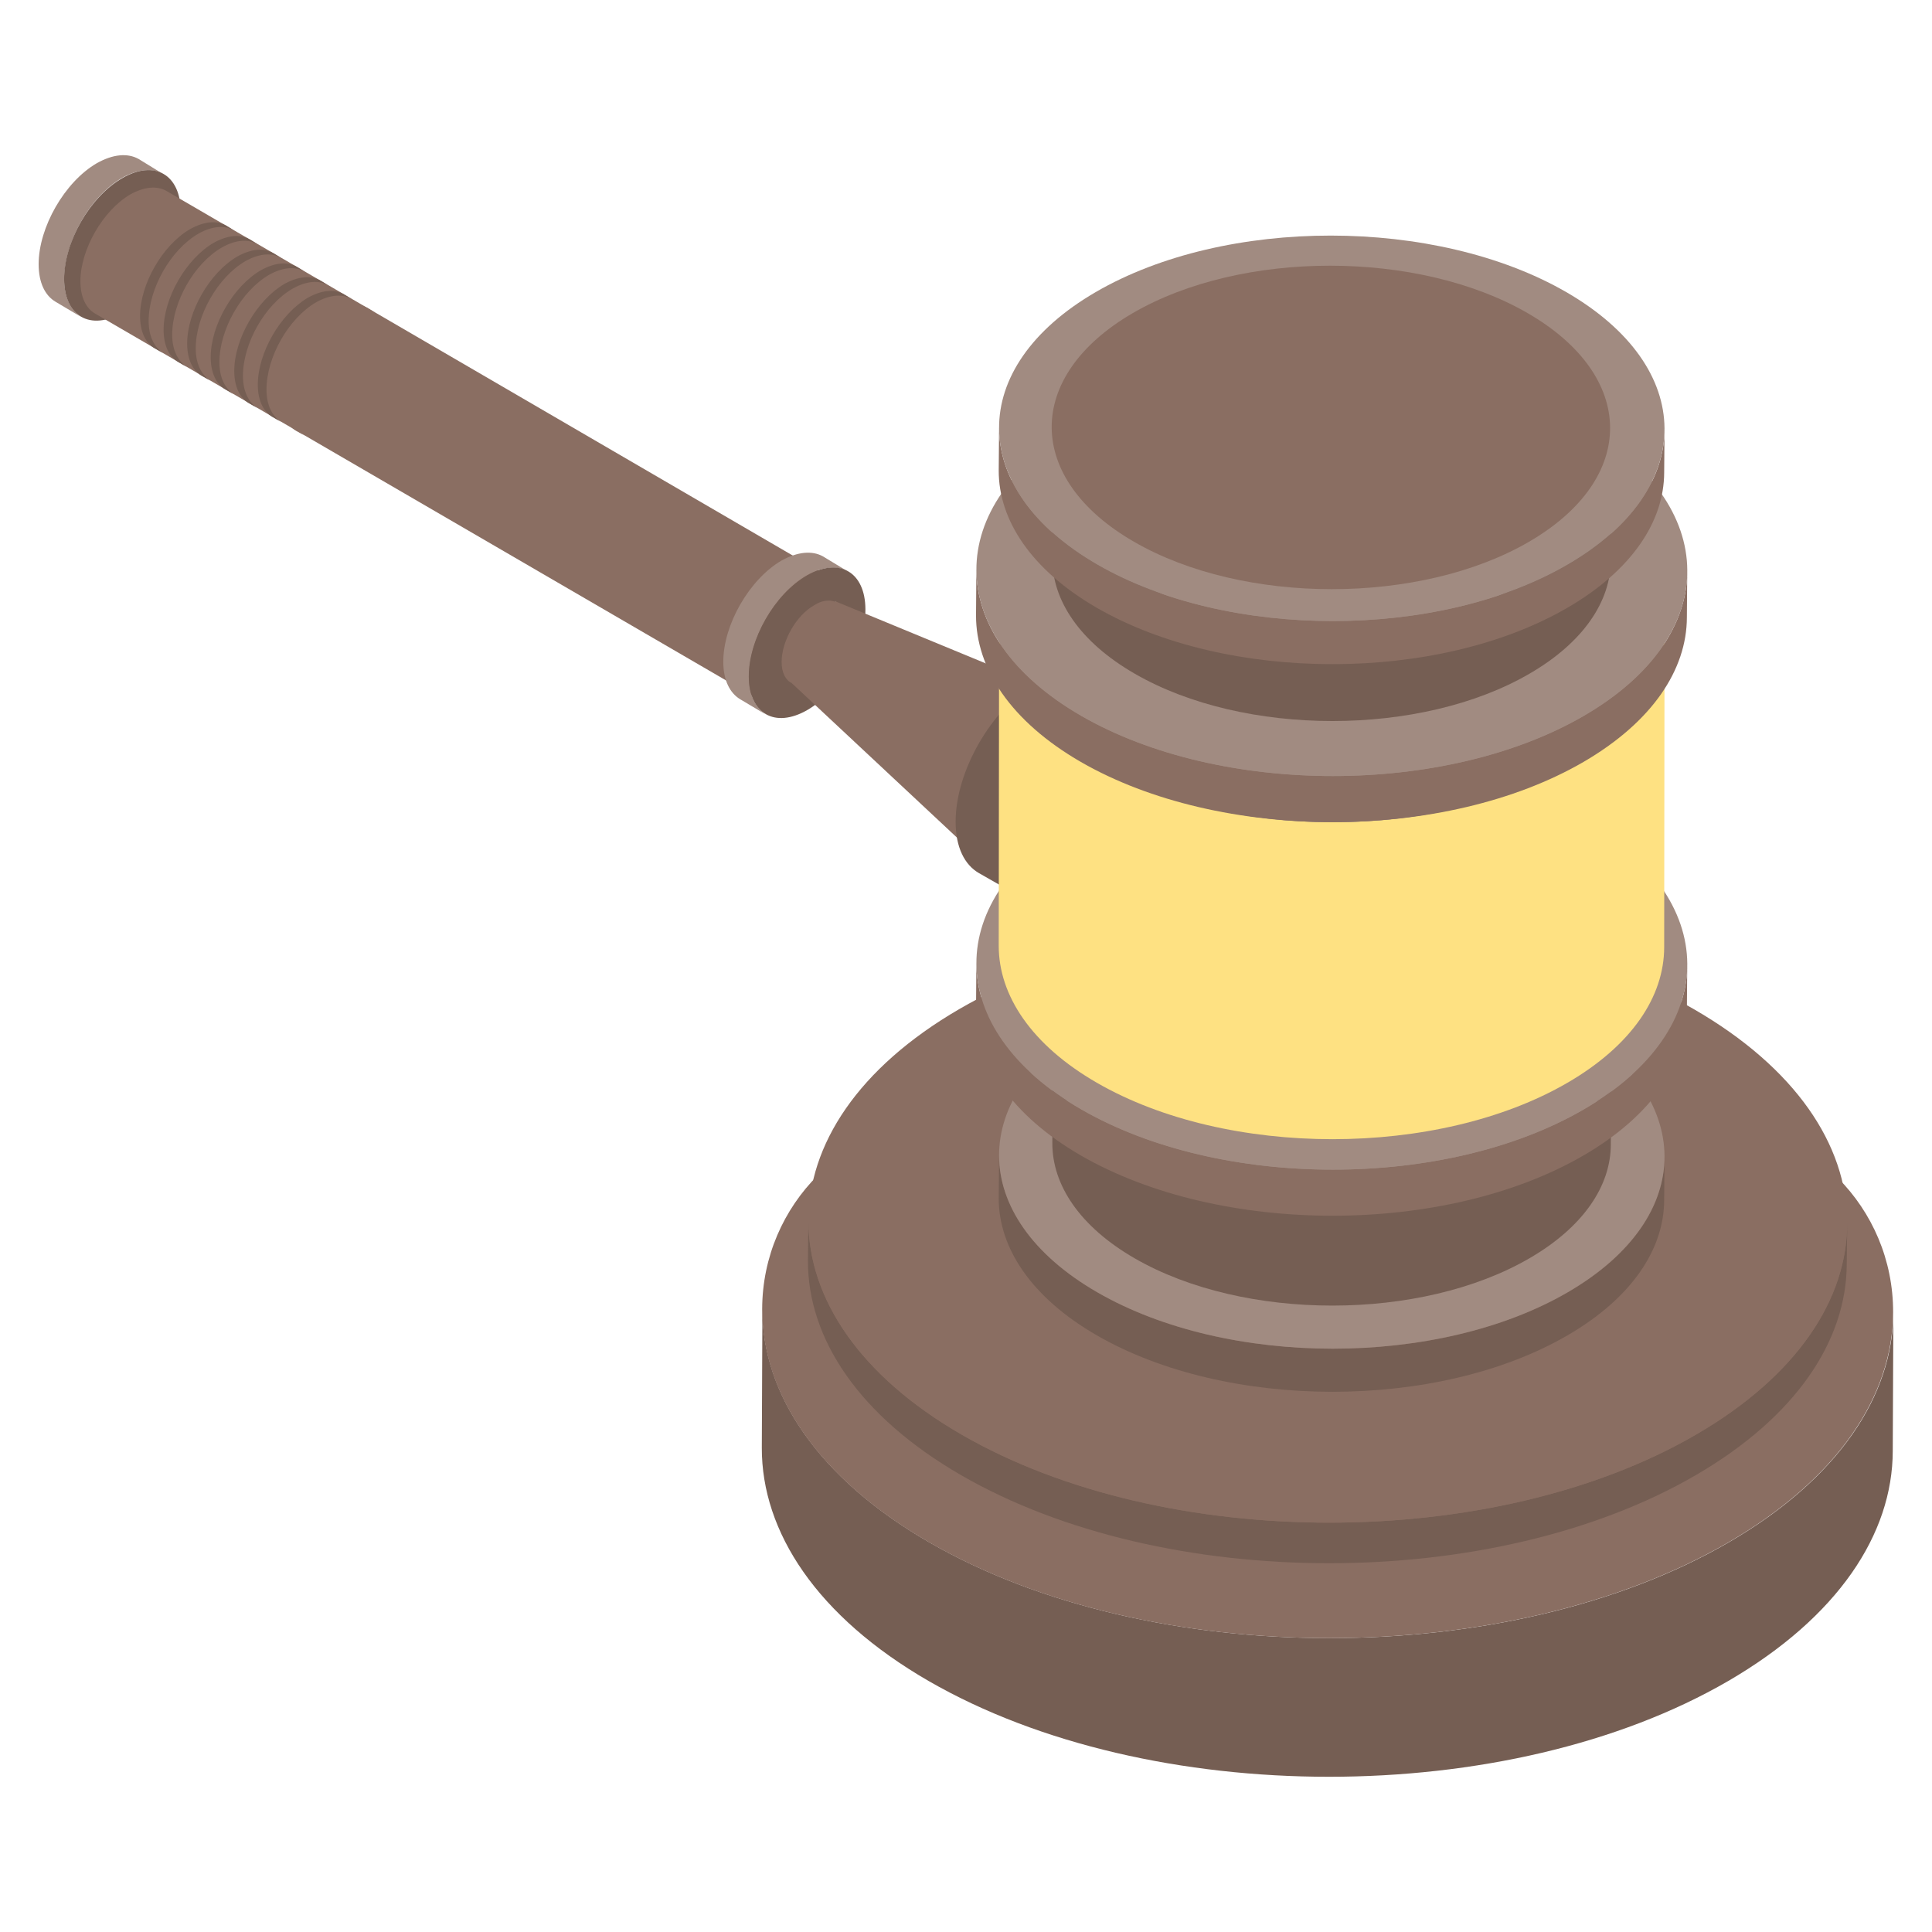 <svg width="16" height="16" viewBox="0 0 16 16" fill="none" xmlns="http://www.w3.org/2000/svg">
<g id="Mallet">
<path id="Vector" d="M15.68 10.868L15.675 12.016C15.674 12.705 15.22 13.393 14.313 13.921C12.492 14.979 9.524 14.979 7.69 13.921C6.768 13.388 6.307 12.688 6.309 11.989L6.314 10.841C6.312 11.54 6.772 12.239 7.695 12.772C9.528 13.831 12.496 13.831 14.318 12.772C15.225 12.245 15.678 11.557 15.68 10.868Z" fill="#755E53"/>
<path id="Vector_2" d="M14.111 9.292C14.979 9.295 15.68 10 15.678 10.868C15.676 11.556 15.223 12.245 14.316 12.772C12.494 13.831 9.526 13.831 7.693 12.772C6.77 12.239 6.31 11.54 6.312 10.841C6.314 9.973 7.019 9.272 7.887 9.274L14.111 9.292Z" fill="#8A6E62"/>
<g id="Group">
<path id="Vector_3" d="M15.298 10.132L15.294 10.468C15.292 11.101 14.876 11.733 14.043 12.217C12.37 13.189 9.644 13.189 7.96 12.217C7.113 11.728 6.69 11.085 6.691 10.443L6.695 10.107C6.694 10.749 7.117 11.392 7.964 11.881C9.648 12.853 12.374 12.853 14.047 11.88C14.88 11.396 15.296 10.764 15.298 10.132Z" fill="#755E53"/>
<path id="Vector_4" d="M14.027 8.357C15.711 9.329 15.725 10.905 14.047 11.88C12.374 12.853 9.648 12.853 7.964 11.881C6.28 10.909 6.271 9.329 7.944 8.357C9.623 7.382 12.343 7.385 14.027 8.357Z" fill="#8A6E62"/>
</g>
<g id="Group_2">
<g id="Group_3">
<path id="Vector_5" d="M1.354 1.443C1.269 1.392 1.148 1.397 1.013 1.472C0.743 1.628 0.532 2.004 0.532 2.314C0.532 2.465 0.587 2.57 0.672 2.625L0.46 2.499C0.375 2.449 0.32 2.344 0.32 2.188C0.32 1.883 0.535 1.507 0.801 1.352C0.936 1.276 1.056 1.266 1.147 1.316L1.354 1.443Z" fill="#A18B81"/>
<path id="Vector_6" d="M1.013 1.475C1.281 1.32 1.496 1.446 1.497 1.755C1.498 2.06 1.285 2.433 1.016 2.589C0.747 2.744 0.532 2.618 0.531 2.312C0.53 2.004 0.744 1.63 1.013 1.475Z" fill="#755E53"/>
</g>
<g id="Group_4">
<path id="Vector_7" d="M6.832 4.756C6.759 4.713 6.656 4.717 6.539 4.782C6.307 4.915 6.126 5.238 6.126 5.505C6.126 5.634 6.174 5.724 6.247 5.771L0.786 2.596C0.713 2.553 0.666 2.462 0.666 2.329C0.666 2.067 0.851 1.744 1.079 1.61C1.195 1.546 1.299 1.537 1.376 1.58L6.832 4.756Z" fill="#8A6E62"/>
<path id="Vector_8" d="M6.539 4.784C6.77 4.65 6.954 4.759 6.955 5.024C6.956 5.286 6.772 5.607 6.542 5.74C6.311 5.873 6.126 5.765 6.125 5.503C6.125 5.238 6.308 4.917 6.539 4.784Z" fill="#8A6E62"/>
</g>
<g id="Group_5">
<path id="Vector_9" d="M7.024 4.734C6.939 4.684 6.818 4.689 6.683 4.764C6.413 4.919 6.202 5.295 6.202 5.606C6.202 5.756 6.257 5.862 6.342 5.917L6.13 5.791C6.045 5.74 5.99 5.635 5.99 5.48C5.99 5.174 6.205 4.799 6.471 4.643C6.606 4.568 6.726 4.558 6.816 4.608L7.024 4.734Z" fill="#A18B81"/>
<path id="Vector_10" d="M6.683 4.766C6.951 4.611 7.166 4.737 7.167 5.046C7.168 5.351 6.954 5.725 6.686 5.88C6.417 6.035 6.202 5.909 6.201 5.604C6.2 5.295 6.414 4.922 6.683 4.766Z" fill="#755E53"/>
</g>
<g id="Group_6">
<path id="Vector_11" d="M6.926 4.983C6.921 4.983 6.921 4.983 6.915 4.983V4.977L6.926 4.983Z" fill="#A18B81"/>
<path id="Vector_12" d="M8.534 5.842C8.838 5.667 9.081 5.809 9.082 6.159C9.083 6.504 8.841 6.927 8.537 7.102C8.233 7.278 7.99 7.135 7.989 6.79C7.988 6.44 8.23 6.018 8.534 5.842Z" fill="#DDE4E7"/>
<path id="Vector_13" d="M8.849 5.777C8.764 5.754 8.651 5.771 8.532 5.839C8.226 6.015 7.988 6.44 7.988 6.791C7.988 6.961 8.05 7.08 8.146 7.143L6.563 5.663C6.558 5.663 6.558 5.657 6.558 5.657C6.507 5.635 6.473 5.572 6.473 5.482C6.473 5.312 6.592 5.096 6.745 5.011C6.807 4.971 6.87 4.966 6.915 4.983C6.921 4.983 6.921 4.983 6.926 4.983L8.849 5.777Z" fill="#8A6E62"/>
</g>
<g id="Group_7">
<path id="Vector_14" d="M9.414 5.826C9.297 5.757 9.133 5.764 8.947 5.867C8.577 6.08 8.289 6.594 8.289 7.019C8.289 7.225 8.365 7.369 8.481 7.444L8.106 7.23C7.989 7.162 7.914 7.018 7.914 6.805C7.914 6.387 8.209 5.873 8.572 5.66C8.757 5.557 8.922 5.543 9.045 5.612L9.414 5.826Z" fill="#755E53"/>
<path id="Vector_15" d="M8.947 5.87C9.315 5.658 9.609 5.83 9.61 6.253C9.611 6.671 9.319 7.182 8.951 7.394C8.584 7.607 8.289 7.434 8.288 7.017C8.287 6.594 8.579 6.082 8.947 5.87Z" fill="#DDE4E7"/>
</g>
<g id="Group_8">
<path id="Vector_16" d="M13.785 9.582L13.782 9.939C13.781 10.344 13.515 10.749 12.981 11.059C11.909 11.682 10.163 11.682 9.084 11.059C8.541 10.746 8.27 10.334 8.271 9.923L8.274 9.566C8.273 9.977 8.544 10.389 9.087 10.702C10.165 11.325 11.912 11.325 12.984 10.702C13.517 10.392 13.784 9.987 13.785 9.582Z" fill="#755E53"/>
<path id="Vector_17" d="M12.971 8.445C14.049 9.068 14.059 10.077 12.983 10.702C11.912 11.325 10.165 11.325 9.087 10.702C8.008 10.079 8.002 9.068 9.074 8.445C10.149 7.82 11.892 7.822 12.971 8.445Z" fill="#A18B81"/>
</g>
<g id="Group_9">
<path id="Vector_18" d="M13.342 8.704L13.34 9.48C13.339 9.82 13.115 10.16 12.667 10.42C11.768 10.943 10.302 10.943 9.397 10.421C8.941 10.158 8.714 9.812 8.715 9.467L8.717 8.691C8.716 9.036 8.944 9.382 9.399 9.645C10.304 10.168 11.77 10.167 12.669 9.645C13.117 9.384 13.341 9.045 13.342 8.704Z" fill="#755E53"/>
<path id="Vector_19" d="M12.659 7.751C13.564 8.273 13.572 9.12 12.669 9.645C11.77 10.167 10.305 10.168 9.399 9.645C8.494 9.122 8.489 8.273 9.389 7.751C10.291 7.226 11.754 7.228 12.659 7.751Z" fill="#A18B81"/>
</g>
<g id="Group_10">
<path id="Vector_20" d="M13.973 7.99L13.97 8.372C13.969 8.805 13.684 9.238 13.114 9.569C11.969 10.234 10.104 10.235 8.951 9.569C8.371 9.234 8.082 8.794 8.083 8.355L8.086 7.973C8.085 8.413 8.374 8.853 8.954 9.187C10.107 9.853 11.972 9.853 13.117 9.187C13.687 8.856 13.972 8.423 13.973 7.99Z" fill="#8A6E62"/>
<path id="Vector_21" d="M13.104 6.776C14.256 7.441 14.266 8.52 13.117 9.187C11.972 9.853 10.107 9.853 8.954 9.187C7.802 8.522 7.796 7.441 8.941 6.776C10.089 6.108 11.951 6.111 13.104 6.776Z" fill="#A18B81"/>
</g>
<g id="Group_11">
<path id="Vector_22" d="M13.785 5.221L13.782 7.846C13.781 8.252 13.515 8.657 12.981 8.967C11.909 9.59 10.163 9.59 9.084 8.967C8.541 8.654 8.27 8.242 8.271 7.831L8.274 5.206C8.273 5.617 8.544 6.029 9.087 6.342C10.165 6.965 11.912 6.965 12.984 6.342C13.517 6.032 13.784 5.627 13.785 5.221Z" fill="#FEE182"/>
<path id="Vector_23" d="M12.971 4.085C14.049 4.708 14.059 5.717 12.983 6.342C11.912 6.965 10.165 6.965 9.087 6.342C8.008 5.719 8.002 4.708 9.074 4.085C10.149 3.46 11.892 3.462 12.971 4.085Z" fill="#A18B81"/>
</g>
<g id="Group_12">
<path id="Vector_24" d="M13.973 4.731L13.97 5.113C13.969 5.546 13.684 5.978 13.114 6.31C11.969 6.975 10.104 6.975 8.951 6.31C8.371 5.975 8.082 5.535 8.083 5.096L8.086 4.714C8.085 5.153 8.374 5.593 8.954 5.928C10.107 6.593 11.972 6.593 13.117 5.928C13.687 5.597 13.972 5.164 13.973 4.731Z" fill="#8A6E62"/>
<path id="Vector_25" d="M13.104 3.517C14.256 4.182 14.266 5.26 13.117 5.928C11.972 6.593 10.107 6.593 8.954 5.928C7.802 5.263 7.796 4.182 8.941 3.517C10.089 2.849 11.951 2.851 13.104 3.517Z" fill="#A18B81"/>
</g>
<g id="Group_13">
<path id="Vector_26" d="M13.342 3.863L13.34 4.639C13.339 4.979 13.115 5.319 12.667 5.579C11.768 6.102 10.302 6.102 9.397 5.579C8.941 5.316 8.714 4.971 8.715 4.626L8.717 3.85C8.716 4.195 8.944 4.541 9.399 4.804C10.304 5.326 11.77 5.326 12.669 4.803C13.117 4.543 13.341 4.203 13.342 3.863Z" fill="#755E53"/>
<path id="Vector_27" d="M12.659 2.909C13.564 3.432 13.572 4.279 12.669 4.803C11.77 5.326 10.305 5.326 9.399 4.804C8.494 4.281 8.489 3.432 9.389 2.909C10.291 2.385 11.754 2.387 12.659 2.909Z" fill="#A18B81"/>
</g>
<g id="Group_14">
<path id="Vector_28" d="M13.785 3.556L13.782 3.913C13.781 4.318 13.515 4.723 12.981 5.033C11.909 5.656 10.163 5.656 9.084 5.034C8.541 4.72 8.27 4.308 8.271 3.897L8.274 3.54C8.273 3.951 8.544 4.363 9.087 4.676C10.165 5.299 11.912 5.299 12.984 4.676C13.517 4.366 13.784 3.961 13.785 3.556Z" fill="#8A6E62"/>
<path id="Vector_29" d="M12.971 2.419C14.049 3.042 14.059 4.051 12.983 4.676C11.912 5.299 10.165 5.299 9.087 4.676C8.008 4.053 8.002 3.042 9.074 2.419C10.149 1.794 11.892 1.796 12.971 2.419Z" fill="#A18B81"/>
</g>
<path id="Vector_30" d="M12.651 2.593C13.556 3.116 13.564 3.963 12.662 4.487C11.762 5.01 10.297 5.01 9.392 4.487C8.486 3.965 8.482 3.116 9.381 2.593C10.283 2.069 11.746 2.07 12.651 2.593Z" fill="#8A6E62"/>
<g id="Group_15">
<path id="Vector_31" d="M1.938 1.908C1.865 1.865 1.761 1.869 1.645 1.934C1.412 2.068 1.231 2.391 1.231 2.658C1.231 2.787 1.279 2.878 1.352 2.925L1.28 2.884C1.207 2.841 1.16 2.751 1.16 2.617C1.16 2.354 1.345 2.031 1.573 1.898C1.69 1.833 1.793 1.824 1.871 1.867L1.938 1.908Z" fill="#755E53"/>
</g>
<g id="Group_16">
<path id="Vector_32" d="M2.133 2.022C2.06 1.979 1.956 1.983 1.84 2.048C1.607 2.181 1.426 2.504 1.426 2.772C1.426 2.901 1.474 2.991 1.547 3.039L1.476 2.998C1.402 2.955 1.355 2.865 1.355 2.731C1.355 2.468 1.54 2.145 1.769 2.011C1.885 1.947 1.988 1.938 2.066 1.981L2.133 2.022Z" fill="#755E53"/>
</g>
<g id="Group_17">
<path id="Vector_33" d="M2.328 2.136C2.255 2.092 2.151 2.097 2.035 2.161C1.802 2.295 1.621 2.618 1.621 2.885C1.621 3.015 1.669 3.105 1.742 3.153L1.67 3.112C1.597 3.069 1.55 2.978 1.55 2.845C1.55 2.582 1.735 2.259 1.964 2.125C2.08 2.06 2.183 2.052 2.261 2.095L2.328 2.136Z" fill="#755E53"/>
</g>
<g id="Group_18">
<path id="Vector_34" d="M2.523 2.249C2.45 2.206 2.347 2.21 2.23 2.275C1.998 2.409 1.817 2.732 1.817 2.999C1.817 3.128 1.864 3.219 1.937 3.266L1.866 3.225C1.793 3.182 1.745 3.092 1.745 2.958C1.745 2.695 1.93 2.372 2.159 2.239C2.275 2.174 2.379 2.165 2.456 2.208L2.523 2.249Z" fill="#755E53"/>
</g>
<g id="Group_19">
<path id="Vector_35" d="M2.719 2.363C2.645 2.32 2.542 2.324 2.426 2.389C2.193 2.522 2.012 2.845 2.012 3.113C2.012 3.242 2.059 3.333 2.133 3.38L2.061 3.339C1.988 3.296 1.94 3.206 1.94 3.072C1.94 2.809 2.126 2.486 2.354 2.352C2.47 2.288 2.574 2.279 2.651 2.322L2.719 2.363Z" fill="#755E53"/>
</g>
<g id="Group_20">
<path id="Vector_36" d="M2.913 2.477C2.84 2.433 2.737 2.438 2.62 2.502C2.388 2.636 2.207 2.959 2.207 3.226C2.207 3.356 2.254 3.446 2.327 3.494L2.256 3.453C2.183 3.41 2.135 3.319 2.135 3.186C2.135 2.923 2.321 2.6 2.549 2.466C2.665 2.401 2.769 2.393 2.846 2.436L2.913 2.477Z" fill="#755E53"/>
</g>
<g id="Group_21">
<path id="Vector_37" d="M3.109 2.59C3.035 2.547 2.932 2.551 2.816 2.616C2.583 2.75 2.402 3.073 2.402 3.34C2.402 3.469 2.449 3.56 2.523 3.607L2.451 3.567C2.378 3.523 2.331 3.433 2.331 3.299C2.331 3.036 2.516 2.713 2.744 2.58C2.861 2.515 2.964 2.506 3.042 2.549L3.109 2.59Z" fill="#8A6E62"/>
</g>
</g>
</g>
</svg>
